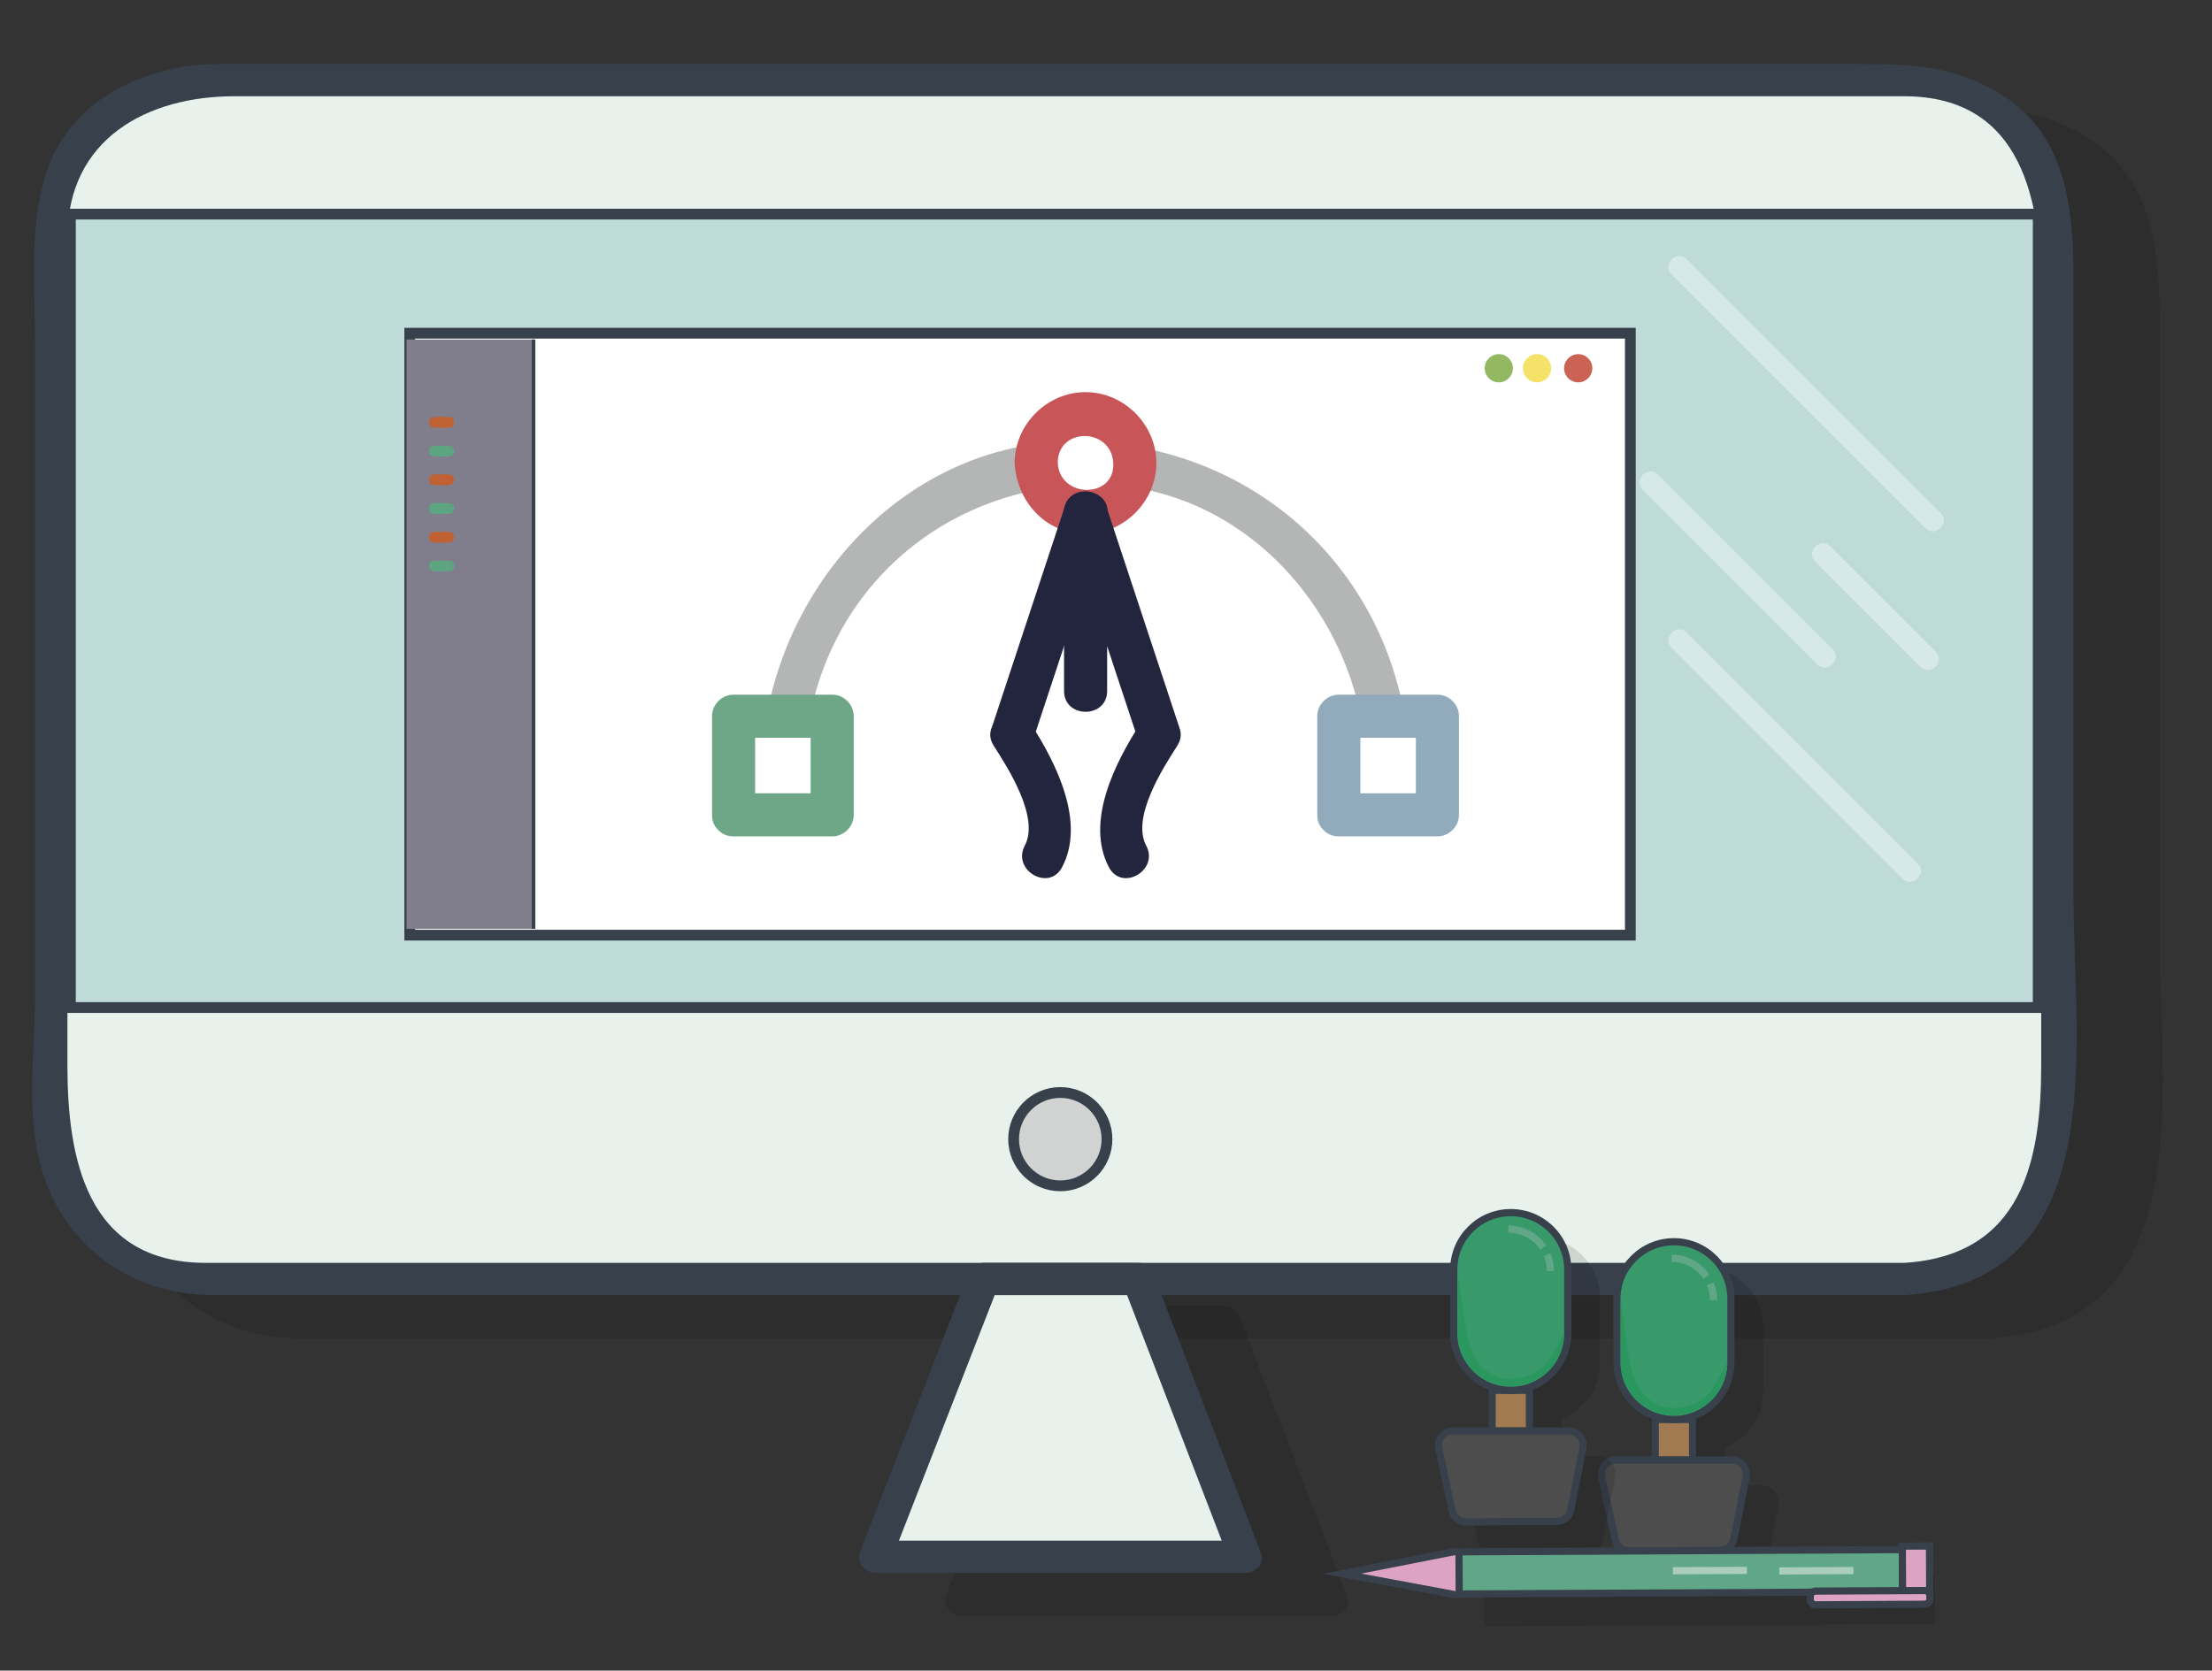 <?xml version="1.0" encoding="iso-8859-1"?>
<!-- Generator: Adobe Illustrator 18.0.0, SVG Export Plug-In . SVG Version: 6.00 Build 0)  -->
<!DOCTYPE svg PUBLIC "-//W3C//DTD SVG 1.1//EN" "http://www.w3.org/Graphics/SVG/1.1/DTD/svg11.dtd">
<svg version="1.1" id="Camada_1" xmlns="http://www.w3.org/2000/svg" xmlns:xlink="http://www.w3.org/1999/xlink" x="0px" y="0px"
	 viewBox="0 0 154 116.333" style="enable-background:new 0 0 154 116.333;" xml:space="preserve">
<rect x="0" y="0" width="154" height="116.333" fill="#333333" stroke="none"/>
<g>
	<g style="opacity:0.12;">
		<path style="fill:#030104;" d="M138.574,92.066H20.228c-5.888,0-10.661-4.773-10.661-10.661V19.238
			c0-5.888,4.773-10.661,10.661-10.661h118.345c5.888,0,10.661,4.773,10.661,10.661v62.167
			C149.234,87.293,144.462,92.066,138.574,92.066z"/>
		<path style="fill:#030104;" d="M138.574,90.941c-23.362,0-46.725,0-70.087,0c-13.465,0-26.93,0-40.395,0c-2.588,0-5.176,0-7.764,0
			c-8.366,0-9.635-7.386-9.635-13.779c0-14.608,0-29.215,0-43.823c0-4.591,0-9.181,0-13.772c0-6.939,5.609-9.864,11.617-9.864
			c27.123,0,54.245,0,81.368,0c10.114,0,20.229,0,30.343,0c1.518,0,3.035,0,4.553,0c8.309,0,9.536,7.453,9.536,13.779
			c0,12.517,0,25.035,0,37.553c0,5.376,0,10.751,0,16.127C148.109,83.708,146.856,90.426,138.574,90.941
			c-1.441,0.09-1.45,2.34,0,2.25c14.605-0.907,11.786-17.444,11.786-27.61c0-14.368,0-28.736,0-43.104
			c0-4.881-0.43-10.083-5.127-12.96c-3.275-2.006-6.42-2.064-10.044-2.064c-11.744,0-23.488,0-35.232,0c-26.216,0-52.432,0-78.649,0
			c-5.087,0-10.434,2.394-12.106,7.634c-1.218,3.818-0.758,8.117-0.758,12.074c0,14.967,0,29.934,0,44.901
			c0,3.502-0.532,7.502,0.123,10.98c1.169,6.207,6.08,10.149,12.358,10.149c9.604,0,19.207,0,28.811,0c28.231,0,56.461,0,84.692,0
			c1.382,0,2.764,0,4.146,0C140.025,93.191,140.025,90.941,138.574,90.941z"/>
	</g>
	<g>
		<path style="fill:#E8F1EB;" d="M132.574,89.066H14.228c-5.888,0-10.661-4.773-10.661-10.661V16.238
			c0-5.888,4.773-10.661,10.661-10.661h118.345c5.888,0,10.661,4.773,10.661,10.661v62.167
			C143.234,84.293,138.462,89.066,132.574,89.066z"/>
		<g>
			<path style="fill:#37404B;" d="M132.574,87.941c-23.362,0-46.725,0-70.087,0c-13.465,0-26.93,0-40.395,0
				c-2.588,0-5.176,0-7.764,0c-8.366,0-9.635-7.386-9.635-13.779c0-14.608,0-29.215,0-43.823c0-4.591,0-9.181,0-13.772
				c0-6.939,5.609-9.864,11.617-9.864c27.123,0,54.245,0,81.368,0c10.114,0,20.229,0,30.343,0c1.518,0,3.035,0,4.553,0
				c8.309,0,9.536,7.453,9.536,13.779c0,12.517,0,25.035,0,37.553c0,5.376,0,10.751,0,16.127
				C142.109,80.708,140.856,87.426,132.574,87.941c-1.441,0.09-1.45,2.34,0,2.25c14.605-0.907,11.786-17.444,11.786-27.61
				c0-14.368,0-28.736,0-43.104c0-4.881-0.43-10.083-5.127-12.96c-3.275-2.006-6.42-2.064-10.044-2.064c-11.744,0-23.488,0-35.232,0
				c-26.216,0-52.432,0-78.649,0c-5.087,0-10.434,2.394-12.106,7.634c-1.218,3.818-0.758,8.117-0.758,12.074
				c0,14.967,0,29.934,0,44.901c0,3.502-0.532,7.502,0.123,10.98c1.169,6.207,6.08,10.149,12.358,10.149c9.604,0,19.207,0,28.811,0
				c28.231,0,56.461,0,84.692,0c1.382,0,2.764,0,4.146,0C134.025,90.191,134.025,87.941,132.574,87.941z"/>
		</g>
	</g>
</g>
<rect x="4.901" y="14.911" style="fill:#BFDBD9;stroke:#37404B;stroke-width:0.75;stroke-miterlimit:10;" width="137" height="55.25"/>
<circle style="fill:#D1D2D2;stroke:#37404B;stroke-width:0.75;stroke-miterlimit:10;" cx="73.818" cy="79.328" r="3.25"/>
<g>
	<g style="opacity:0.12;">
		<polygon style="fill:#030104;" points="92.693,111.411 66.943,111.411 74.484,92.066 85.234,92.066 		"/>
		<path style="fill:#030104;" d="M92.693,110.286c-8.583,0-17.167,0-25.75,0c0.362,0.475,0.723,0.949,1.085,1.424
			c1.606-4.12,3.213-8.241,4.819-12.361c0.845-2.169,1.691-4.337,2.536-6.506c0.369-0.947-1.654,0.348-0.012,0.348
			c1.338,0,2.677,0,4.015,0c1.448,0,2.896,0,4.343,0c1.978,0,0.767,0.073,0.504-0.609c0.759,1.968,1.517,3.936,2.276,5.904
			c1.699,4.408,3.399,8.816,5.098,13.224c0.516,1.339,2.692,0.758,2.17-0.598c-2.486-6.448-4.972-12.897-7.458-19.345
			c-0.183-0.474-0.546-0.826-1.085-0.826c-3.583,0-7.167,0-10.75,0c-0.54,0-0.9,0.352-1.085,0.826
			c-2.514,6.448-5.028,12.897-7.542,19.345c-0.271,0.694,0.411,1.424,1.085,1.424c8.583,0,17.167,0,25.75,0
			C94.144,112.536,94.144,110.286,92.693,110.286z"/>
	</g>
	<g>
		<polygon style="fill:#E8F1EB;" points="86.693,108.411 60.943,108.411 68.484,89.066 79.234,89.066 		"/>
		<g>
			<path style="fill:#37404B;" d="M86.693,107.286c-8.583,0-17.167,0-25.75,0c0.362,0.475,0.723,0.949,1.085,1.424
				c1.606-4.12,3.213-8.241,4.819-12.361c0.845-2.169,1.691-4.337,2.536-6.506c0.369-0.947-1.654,0.348-0.012,0.348
				c1.338,0,2.677,0,4.015,0c1.448,0,2.896,0,4.343,0c1.978,0,0.767,0.073,0.504-0.609c0.759,1.968,1.517,3.936,2.276,5.904
				c1.699,4.408,3.399,8.816,5.098,13.224c0.516,1.339,2.692,0.758,2.17-0.598c-2.486-6.448-4.972-12.897-7.458-19.345
				c-0.183-0.474-0.546-0.826-1.085-0.826c-3.583,0-7.167,0-10.75,0c-0.54,0-0.9,0.352-1.085,0.826
				c-2.514,6.448-5.028,12.897-7.542,19.345c-0.271,0.694,0.411,1.424,1.085,1.424c8.583,0,17.167,0,25.75,0
				C88.144,109.536,88.144,107.286,86.693,107.286z"/>
		</g>
	</g>
</g>
<rect x="28.526" y="23.203" style="fill:#FFFFFF;stroke:#37404B;stroke-width:0.75;stroke-miterlimit:10;" width="84.979" height="41.917"/>
<g>
	<g style="opacity:0.12;">
		
			<rect x="117.239" y="100.846" style="fill:#030104;stroke:#030104;stroke-width:0.5;stroke-miterlimit:10;" width="2.599" height="2.827"/>
		<path style="fill:#030104;stroke:#030104;stroke-width:0.5;stroke-miterlimit:10;" d="M118.538,100.846L118.538,100.846
			c-2.192,0-3.968-1.777-3.968-3.968v-4.44c0-2.192,1.777-3.968,3.968-3.968h0c2.192,0,3.968,1.777,3.968,3.968v4.44
			C122.506,99.069,120.73,100.846,118.538,100.846z"/>
		<path style="fill:none;stroke:#030104;stroke-width:0.5;stroke-miterlimit:10;" d="M120.804,90.912
			c-0.524-0.781-1.415-1.294-2.426-1.294l0,0"/>
		<path style="fill:none;stroke:#030104;stroke-width:0.5;stroke-miterlimit:10;" d="M121.298,92.537
			c0-0.403-0.082-0.787-0.229-1.136"/>
		<path style="fill:#030104;" d="M118.538,100.554L118.538,100.554c-2.047,0-3.706-1.659-3.706-3.706V92.7
			c0-0.696,0.422,3.627,0.807,4.87c0.406,1.313,0.826,1.625,1.469,2.078c0.862,0.608,2.172,0.484,3.328-0.141
			c0.797-0.431,1.809-2.661,1.809-2.661C122.245,98.894,120.763,100.461,118.538,100.554z"/>
		<path style="fill:#030104;stroke:#030104;stroke-width:0.5;stroke-miterlimit:10;" d="M121.748,109.97l-6.311,0.036
			c-0.471,0.003-0.88-0.325-0.98-0.786l-0.938-4.34c-0.134-0.621,0.339-1.207,0.974-1.207h8.09c0.627,0,1.098,0.572,0.978,1.188
			l-0.841,4.304C122.629,109.63,122.222,109.967,121.748,109.97z"/>
	</g>
	<g>
		<g>
			
				<rect x="115.239" y="98.846" style="fill:#A27A51;stroke:#37404B;stroke-width:0.5;stroke-miterlimit:10;" width="2.599" height="2.827"/>
			<path style="fill:#389A6A;stroke:#37404B;stroke-width:0.5;stroke-miterlimit:10;" d="M116.538,98.846L116.538,98.846
				c-2.192,0-3.968-1.777-3.968-3.968v-4.44c0-2.192,1.777-3.968,3.968-3.968h0c2.192,0,3.968,1.777,3.968,3.968v4.44
				C120.506,97.069,118.73,98.846,116.538,98.846z"/>
			<path style="fill:none;stroke:#60A788;stroke-width:0.5;stroke-miterlimit:10;" d="M118.804,88.912
				c-0.524-0.781-1.415-1.294-2.426-1.294l0,0"/>
			<path style="fill:none;stroke:#60A788;stroke-width:0.5;stroke-miterlimit:10;" d="M119.298,90.537
				c0-0.403-0.082-0.787-0.229-1.136"/>
			<path style="fill:#2A975E;" d="M116.538,98.554L116.538,98.554c-2.047,0-3.706-1.659-3.706-3.706V90.7
				c0-0.696,0.422,3.627,0.807,4.87c0.406,1.313,0.826,1.625,1.469,2.078c0.862,0.608,2.172,0.484,3.328-0.141
				c0.797-0.431,1.809-2.661,1.809-2.661C120.245,96.894,118.763,98.461,116.538,98.554z"/>
			<path style="fill:#4D4D4D;stroke:#37404B;stroke-width:0.5;stroke-miterlimit:10;" d="M119.748,107.97l-6.311,0.036
				c-0.471,0.003-0.88-0.325-0.98-0.786l-0.938-4.34c-0.134-0.621,0.339-1.207,0.974-1.207h8.09c0.627,0,1.098,0.572,0.978,1.188
				l-0.841,4.304C120.629,107.63,120.222,107.967,119.748,107.97z"/>
		</g>
	</g>
</g>
<g>
	<g style="opacity:0.12;">
		
			<rect x="105.88" y="98.818" style="fill:#030104;stroke:#030104;stroke-width:0.5;stroke-miterlimit:10;" width="2.599" height="2.827"/>
		<path style="fill:#030104;stroke:#030104;stroke-width:0.5;stroke-miterlimit:10;" d="M107.18,98.818L107.18,98.818
			c-2.192,0-3.968-1.777-3.968-3.968v-4.44c0-2.192,1.777-3.968,3.968-3.968h0c2.192,0,3.968,1.777,3.968,3.968v4.44
			C111.148,97.041,109.371,98.818,107.18,98.818z"/>
		<path style="fill:none;stroke:#030104;stroke-width:0.5;stroke-miterlimit:10;" d="M109.445,88.885
			c-0.524-0.781-1.415-1.294-2.426-1.294l0,0"/>
		<path style="fill:none;stroke:#030104;stroke-width:0.5;stroke-miterlimit:10;" d="M109.939,90.51
			c0-0.403-0.082-0.787-0.229-1.136"/>
		<path style="fill:#030104;" d="M107.18,98.526L107.18,98.526c-2.047,0-3.706-1.659-3.706-3.706v-4.147
			c0-0.696,0.422,3.627,0.807,4.87c0.406,1.313,0.826,1.625,1.469,2.078c0.862,0.608,2.172,0.484,3.328-0.141
			c0.797-0.431,1.809-2.661,1.809-2.661C110.886,96.867,109.405,98.433,107.18,98.526z"/>
		<path style="fill:#030104;stroke:#030104;stroke-width:0.5;stroke-miterlimit:10;" d="M110.389,107.943l-6.311,0.036
			c-0.471,0.003-0.88-0.325-0.98-0.786l-0.938-4.34c-0.134-0.621,0.339-1.207,0.974-1.207h8.09c0.627,0,1.098,0.572,0.978,1.188
			l-0.841,4.304C111.271,107.603,110.864,107.94,110.389,107.943z"/>
	</g>
	<g>
		<g>
			
				<rect x="103.88" y="96.818" style="fill:#A27A51;stroke:#37404B;stroke-width:0.5;stroke-miterlimit:10;" width="2.599" height="2.827"/>
			<path style="fill:#389A6A;stroke:#37404B;stroke-width:0.5;stroke-miterlimit:10;" d="M105.18,96.818L105.18,96.818
				c-2.192,0-3.968-1.777-3.968-3.968v-4.44c0-2.192,1.777-3.968,3.968-3.968h0c2.192,0,3.968,1.777,3.968,3.968v4.44
				C109.148,95.041,107.371,96.818,105.18,96.818z"/>
			<path style="fill:none;stroke:#60A788;stroke-width:0.5;stroke-miterlimit:10;" d="M107.445,86.885
				c-0.524-0.781-1.415-1.294-2.426-1.294l0,0"/>
			<path style="fill:none;stroke:#60A788;stroke-width:0.5;stroke-miterlimit:10;" d="M107.939,88.51
				c0-0.403-0.082-0.787-0.229-1.136"/>
			<path style="fill:#2A975E;" d="M105.18,96.526L105.18,96.526c-2.047,0-3.706-1.659-3.706-3.706v-4.147
				c0-0.696,0.422,3.627,0.807,4.87c0.406,1.313,0.826,1.625,1.469,2.078c0.862,0.608,2.172,0.484,3.328-0.141
				c0.797-0.431,1.809-2.661,1.809-2.661C108.886,94.867,107.405,96.433,105.18,96.526z"/>
			<path style="fill:#4D4D4D;stroke:#37404B;stroke-width:0.5;stroke-miterlimit:10;" d="M108.389,105.943l-6.311,0.036
				c-0.471,0.003-0.88-0.325-0.98-0.786l-0.938-4.34c-0.134-0.621,0.339-1.207,0.974-1.207h8.09c0.627,0,1.098,0.572,0.978,1.188
				l-0.841,4.304C109.271,105.603,108.864,105.94,108.389,105.943z"/>
		</g>
	</g>
</g>
<g>
	<g>
		<path style="fill:#D6E8E7;" d="M116.365,19.103c5.893,5.893,11.785,11.785,17.678,17.678c0.685,0.685,1.745-0.376,1.061-1.061
			c-5.893-5.893-11.785-11.785-17.678-17.678C116.741,17.357,115.681,18.418,116.365,19.103L116.365,19.103z"/>
	</g>
</g>
<g>
	<g>
		<path style="fill:#D6E8E7;" d="M114.365,34.103c4.057,4.057,8.115,8.115,12.172,12.172c0.685,0.685,1.745-0.376,1.061-1.061
			c-4.057-4.057-8.115-8.115-12.172-12.172C114.741,32.357,113.681,33.418,114.365,34.103L114.365,34.103z"/>
	</g>
</g>
<g>
	<g>
		<path style="fill:#D6E8E7;" d="M116.365,45.103c5.363,5.363,10.726,10.726,16.089,16.089c0.685,0.685,1.745-0.376,1.061-1.061
			c-5.363-5.363-10.726-10.726-16.089-16.089C116.741,43.357,115.681,44.418,116.365,45.103L116.365,45.103z"/>
	</g>
</g>
<g>
	<g>
		<path style="fill:#D6E8E7;" d="M126.365,39.103c2.446,2.446,4.893,4.893,7.339,7.339c0.685,0.685,1.745-0.376,1.061-1.061
			c-2.446-2.446-4.893-4.893-7.339-7.339C126.741,37.357,125.681,38.418,126.365,39.103L126.365,39.103z"/>
	</g>
</g>
<g>
	<g>
		<g style="opacity:0.12;">
			
				<rect x="117.554" y="96.027" transform="matrix(0.005 1 -1 0.005 229.876 -8.127)" style="fill:#030104;" width="2.936" height="30.877"/>
			
				<rect x="117.554" y="96.027" transform="matrix(0.005 1 -1 0.005 229.876 -8.127)" style="fill:none;stroke:#030104;stroke-width:0.5;stroke-miterlimit:10;" width="2.936" height="30.877"/>
		</g>
		<g>
			
				<rect x="115.554" y="94.027" transform="matrix(0.005 1 -1 0.005 225.886 -8.116)" style="fill:#60A787;" width="2.936" height="30.877"/>
			
				<rect x="115.554" y="94.027" transform="matrix(0.005 1 -1 0.005 225.886 -8.116)" style="fill:none;stroke:#37404B;stroke-width:0.5;stroke-miterlimit:10;" width="2.936" height="30.877"/>
		</g>
	</g>
	
		<rect x="132.46" y="107.644" transform="matrix(1 -0.005 0.005 1 -0.558 0.685)" style="fill:#DCA3C3;stroke:#37404B;stroke-width:0.5;stroke-miterlimit:10;" width="1.892" height="3.473"/>
	<path style="fill:#DCA3C3;stroke:#37404B;stroke-width:0.5;stroke-miterlimit:10;" d="M134.362,111.13l0.001,0.209
		c0.001,0.206-0.165,0.374-0.371,0.375l-7.587,0.039c-0.206,0.001-0.374-0.165-0.375-0.371l-0.001-0.209
		c-0.001-0.206,0.165-0.374,0.371-0.375l7.587-0.039C134.193,110.758,134.361,110.924,134.362,111.13z"/>
	<path style="fill:#DCA3C3;stroke:#37404B;stroke-width:0.5;stroke-miterlimit:10;" d="M93.438,109.586l7.847-1.542
		c0.138-0.027,0.291,0.018,0.291,0.086l0.014,2.828c0,0.068-0.152,0.114-0.291,0.089L93.438,109.586L93.438,109.586z"/>
</g>
<line style="fill:none;stroke:#ABCDBB;stroke-width:0.5;stroke-miterlimit:10;" x1="123.877" y1="109.394" x2="129.033" y2="109.368"/>
<line style="fill:none;stroke:#ABCDBB;stroke-width:0.5;stroke-miterlimit:10;" x1="116.464" y1="109.381" x2="121.62" y2="109.355"/>
<circle style="fill:#CB6355;" cx="109.876" cy="25.644" r="0.983"/>
<circle style="fill:#92B862;" cx="104.347" cy="25.644" r="0.983"/>
<circle style="fill:#F5E268;" cx="107.007" cy="25.644" r="0.983"/>
<rect x="28.302" y="23.643" style="fill:#807E8C;" width="8.844" height="41.036"/>
<g>
	<g>
		<path style="fill:#5DA581;" d="M31.25,31.036c-0.339,0-0.677,0-1.016,0c-0.484,0-0.484,0.75,0,0.75c0.339,0,0.677,0,1.016,0
			C31.734,31.786,31.734,31.036,31.25,31.036L31.25,31.036z"/>
	</g>
</g>
<g>
	<g>
		<path style="fill:#BF6133;" d="M31.25,29.036c-0.339,0-0.677,0-1.016,0c-0.484,0-0.484,0.75,0,0.75c0.339,0,0.677,0,1.016,0
			C31.734,29.786,31.734,29.036,31.25,29.036L31.25,29.036z"/>
	</g>
</g>
<g>
	<g>
		<path style="fill:#5DA581;" d="M31.25,35.036c-0.339,0-0.677,0-1.016,0c-0.484,0-0.484,0.75,0,0.75c0.339,0,0.677,0,1.016,0
			C31.734,35.786,31.734,35.036,31.25,35.036L31.25,35.036z"/>
	</g>
</g>
<g>
	<g>
		<path style="fill:#BF6133;" d="M31.25,33.036c-0.339,0-0.677,0-1.016,0c-0.484,0-0.484,0.75,0,0.75c0.339,0,0.677,0,1.016,0
			C31.734,33.786,31.734,33.036,31.25,33.036L31.25,33.036z"/>
	</g>
</g>
<g>
	<g>
		<path style="fill:#5DA581;" d="M31.25,39.036c-0.339,0-0.677,0-1.016,0c-0.484,0-0.484,0.75,0,0.75c0.339,0,0.677,0,1.016,0
			C31.734,39.786,31.734,39.036,31.25,39.036L31.25,39.036z"/>
	</g>
</g>
<g>
	<g>
		<path style="fill:#BF6133;" d="M31.25,37.036c-0.339,0-0.677,0-1.016,0c-0.484,0-0.484,0.75,0,0.75c0.339,0,0.677,0,1.016,0
			C31.734,37.786,31.734,37.036,31.25,37.036L31.25,37.036z"/>
	</g>
</g>
<line style="fill:none;stroke:#37404B;stroke-width:0.25;stroke-miterlimit:10;" x1="37.146" y1="23.643" x2="37.146" y2="64.679"/>
<g>
	<g>
		<g>
			<path style="fill:#B3B6B4;" d="M56.006,53.308c0.354-10.931,8.636-19.214,19.567-19.567c10.925-0.353,19.231,9.173,19.567,19.567
				c0.062,1.93,3.063,1.936,3,0c-0.407-12.582-9.986-22.16-22.567-22.567c-12.577-0.407-22.18,10.594-22.567,22.567
				C52.943,55.243,55.943,55.237,56.006,53.308L56.006,53.308z"/>
		</g>
	</g>
	<g>
		<path style="fill:#FFFFFF;" d="M72.14,32.24L72.14,32.24c0-1.896,1.537-3.433,3.433-3.433l0,0c1.896,0,3.433,1.537,3.433,3.433v0
			c0,1.896-1.537,3.433-3.433,3.433l0,0C73.677,35.673,72.14,34.136,72.14,32.24z"/>
		<g>
			<path style="fill:#C85658;" d="M73.64,32.24c0-2.52,3.733-2.482,3.866,0C77.641,34.744,73.774,34.73,73.64,32.24
				c-0.104-1.924-3.104-1.934-3,0c0.144,2.675,2.145,4.933,4.933,4.933c2.679,0,4.933-2.254,4.933-4.933
				c0-2.679-2.254-4.933-4.933-4.933c-2.679,0-4.933,2.254-4.933,4.933C70.64,34.175,73.64,34.175,73.64,32.24z"/>
		</g>
	</g>
	<g>
		<rect x="93.207" y="49.875" style="fill:#FFFFFF;" width="6.866" height="6.866"/>
		<g>
			<path style="fill:#91ABBD;" d="M94.707,56.741c0-2.289,0-4.577,0-6.866c-0.5,0.5-1,1-1.5,1.5c2.289,0,4.577,0,6.866,0
				c-0.5-0.5-1-1-1.5-1.5c0,2.289,0,4.577,0,6.866c0.5-0.5,1-1,1.5-1.5c-2.289,0-4.577,0-6.866,0c-1.935,0-1.935,3,0,3
				c2.289,0,4.577,0,6.866,0c0.818,0,1.5-0.682,1.5-1.5c0-2.289,0-4.577,0-6.866c0-0.818-0.682-1.5-1.5-1.5
				c-2.289,0-4.577,0-6.866,0c-0.818,0-1.5,0.682-1.5,1.5c0,2.289,0,4.577,0,6.866C91.707,58.675,94.707,58.675,94.707,56.741z"/>
		</g>
	</g>
	<g>
		<rect x="51.072" y="49.875" style="fill:#FFFFFF;" width="6.866" height="6.866"/>
		<g>
			<path style="fill:#6EA788;" d="M52.572,56.741c0-2.289,0-4.577,0-6.866c-0.5,0.5-1,1-1.5,1.5c2.289,0,4.577,0,6.866,0
				c-0.5-0.5-1-1-1.5-1.5c0,2.289,0,4.577,0,6.866c0.5-0.5,1-1,1.5-1.5c-2.289,0-4.577,0-6.866,0c-1.935,0-1.935,3,0,3
				c2.289,0,4.577,0,6.866,0c0.818,0,1.5-0.682,1.5-1.5c0-2.289,0-4.577,0-6.866c0-0.818-0.682-1.5-1.5-1.5
				c-2.289,0-4.577,0-6.866,0c-0.818,0-1.5,0.682-1.5,1.5c0,2.289,0,4.577,0,6.866C49.572,58.675,52.572,58.675,52.572,56.741z"/>
		</g>
	</g>
	<g>
		<g>
			<g>
				<line style="fill:#FFFFFF;" x1="75.578" y1="35.673" x2="70.539" y2="50.932"/>
				<g>
					<path style="fill:#23253E;" d="M74.132,35.275c-1.68,5.086-3.36,10.172-5.039,15.259c-0.608,1.842,2.289,2.625,2.893,0.798
						c1.68-5.086,3.36-10.172,5.039-15.259C77.633,34.23,74.735,33.447,74.132,35.275L74.132,35.275z"/>
				</g>
			</g>
			<g>
				<polyline style="fill:#FFFFFF;" points="80.618,50.932 75.578,35.673 75.578,48.115 				"/>
				<g>
					<path style="fill:#23253E;" d="M82.064,50.533c-1.68-5.086-3.36-10.172-5.039-15.259c-0.522-1.581-2.946-1.342-2.946,0.399
						c0,4.147,0,8.294,0,12.442c0,1.935,3,1.935,3,0c0-4.147,0-8.294,0-12.442c-0.982,0.133-1.964,0.266-2.946,0.399
						c1.68,5.086,3.36,10.172,5.039,15.259C79.775,53.159,82.672,52.376,82.064,50.533L82.064,50.533z"/>
				</g>
			</g>
		</g>
		<g>
			<path style="fill:#FFFFFF;" d="M70.482,51.18c0,0,3.789,5.822,2.158,8.466"/>
			<g>
				<path style="fill:#23253E;" d="M69.187,51.937c1.046,1.623,3.193,5.007,2.158,6.951c-0.909,1.707,1.681,3.222,2.59,1.514
					c1.675-3.147-0.415-7.275-2.158-9.98C70.734,48.803,68.136,50.306,69.187,51.937L69.187,51.937z"/>
			</g>
		</g>
		<g>
			<path style="fill:#FFFFFF;" d="M80.664,51.18c0,0-3.789,5.822-2.158,8.466"/>
			<g>
				<path style="fill:#23253E;" d="M79.368,50.423c-1.743,2.704-3.833,6.833-2.158,9.98c0.909,1.708,3.499,0.193,2.59-1.514
					c-1.035-1.944,1.112-5.328,2.158-6.951C83.01,50.306,80.412,48.803,79.368,50.423L79.368,50.423z"/>
			</g>
		</g>
	</g>
</g>
</svg>
